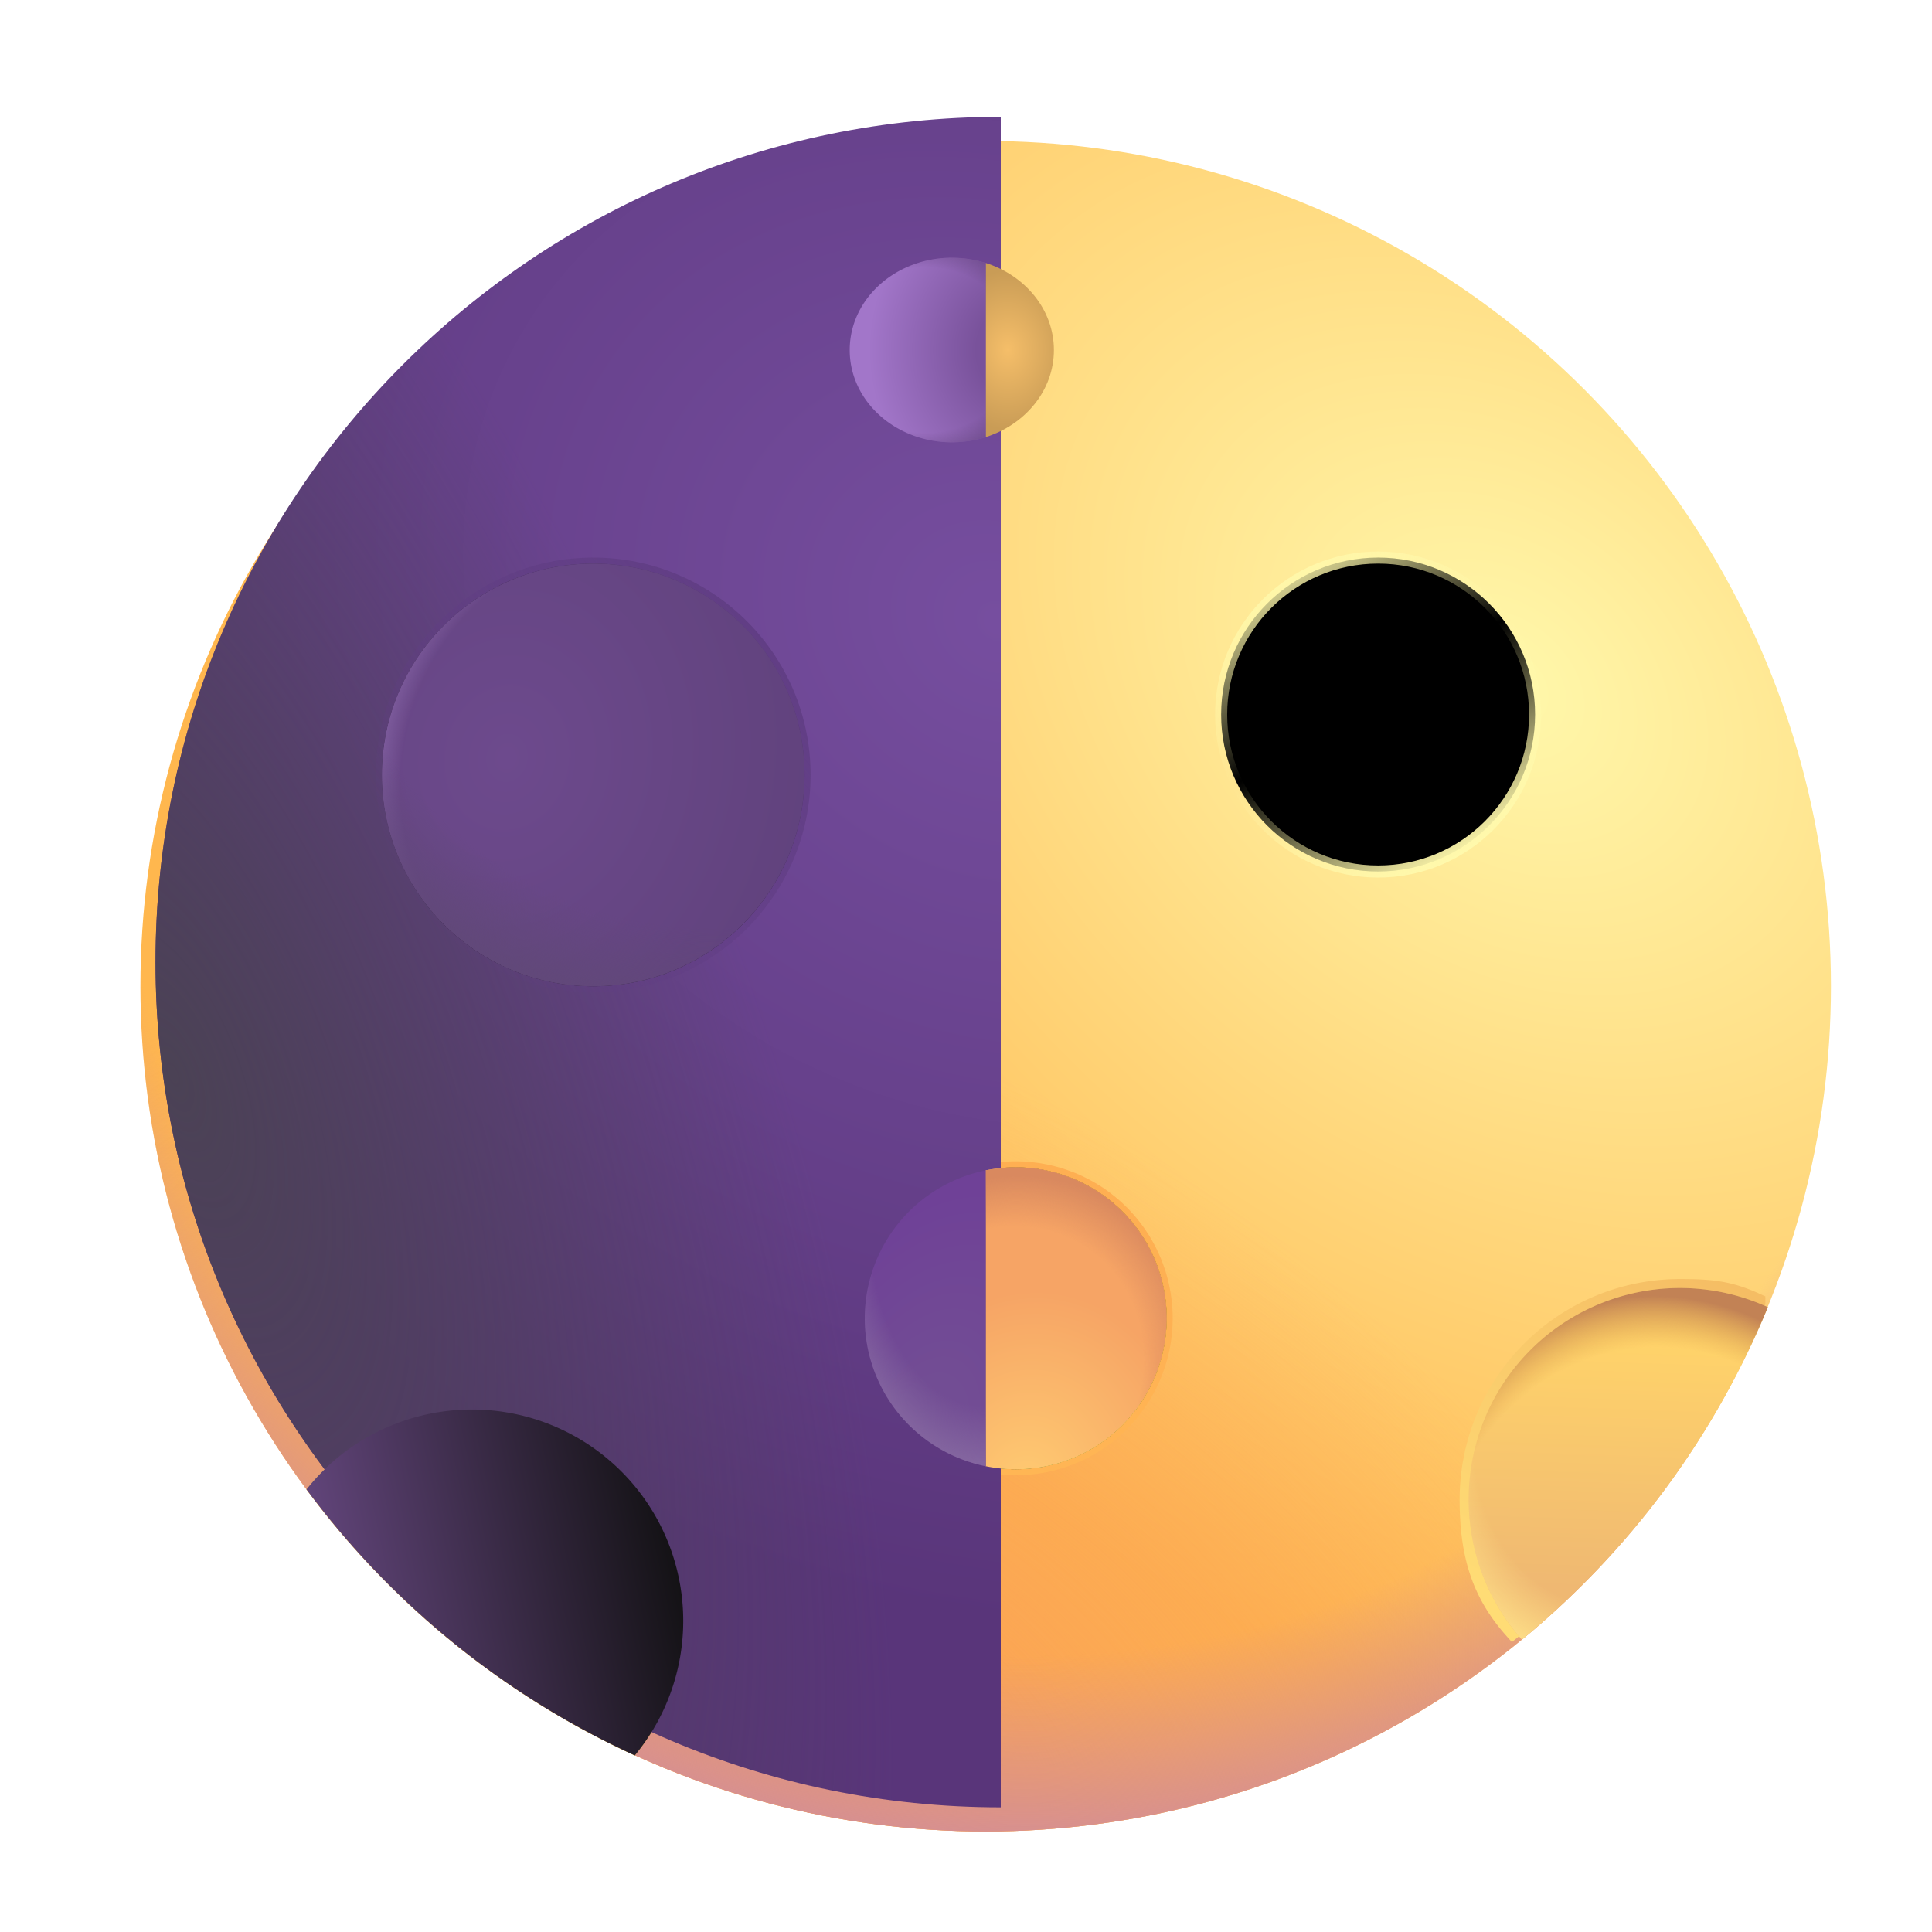 <svg width="100%" height="100%" viewBox="0 0 32 32" xmlns="http://www.w3.org/2000/svg"><circle cx="16.326" cy="16.335" r="14" fill="url(#a)"/><circle cx="16.326" cy="16.335" r="14" fill="url(#b)"/><circle cx="16.326" cy="16.335" r="14" fill="url(#c)"/><circle cx="9.826" cy="12.835" r="3.5" fill="url(#d)"/><g filter="url(#e)"><path stroke="url(#f)" stroke-width=".1" d="M16.276 24.285v.04l.04.009q.247.05.51.051a2.55 2.55 0 1 0-.51-5.049l-.04.008v4.941Z"/></g><g filter="url(#g)"><circle cx="22.826" cy="11.835" r="2.5" fill="url(#h)"/><circle cx="22.826" cy="11.835" r="2.6" stroke="url(#i)" stroke-width=".2"/></g><circle cx="16.826" cy="21.835" r="2.5" fill="url(#j)"/><path fill="url(#k)" fill-rule="evenodd" d="M10.515 29.076a14.05 14.05 0 0 1-5.439-4.407 3.5 3.5 0 1 1 5.439 4.406" clip-rule="evenodd"/><g filter="url(#l)"><path stroke="url(#m)" stroke-width=".3" d="M29.09 21.57c-.887 2.158-2.255 3.962-4.032 5.421-.548-.618-.732-1.265-.732-2.156a3.5 3.5 0 0 1 3.5-3.5c.52 0 .82.031 1.264.234Z"/></g><path fill="url(#n)" fill-rule="evenodd" d="M29.281 21.651a14.04 14.04 0 0 1-4.073 5.506 3.5 3.5 0 0 1 4.074-5.506" clip-rule="evenodd"/><path fill="url(#o)" fill-rule="evenodd" d="M29.281 21.651a14.04 14.04 0 0 1-4.073 5.506 3.5 3.5 0 0 1 4.074-5.506" clip-rule="evenodd"/><path fill="url(#p)" fill-rule="evenodd" d="M29.281 21.651a14.04 14.04 0 0 1-4.073 5.506 3.5 3.5 0 0 1 4.074-5.506" clip-rule="evenodd"/><g fill-rule="evenodd" clip-rule="evenodd" filter="url(#q)"><path fill="url(#r)" d="M16.326 2.335v28c-7.732 0-14-6.268-14-14s6.268-14 14-14"/><path fill="url(#s)" d="M16.326 2.335v28c-7.732 0-14-6.268-14-14s6.268-14 14-14"/></g><g filter="url(#t)"><circle cx="9.826" cy="12.835" r="3.5" stroke="url(#u)" stroke-width=".2"/></g><circle cx="9.826" cy="12.835" r="3.5" fill="url(#v)"/><circle cx="9.826" cy="12.835" r="3.5" fill="url(#w)"/><circle cx="9.826" cy="12.835" r="3.5" fill="url(#x)"/><path fill="url(#y)" fill-rule="evenodd" d="M10.515 29.076a14.05 14.05 0 0 1-5.439-4.407 3.5 3.5 0 1 1 5.439 4.406" clip-rule="evenodd"/><path fill="url(#z)" d="M16.326 24.285q.243.05.5.05a2.5 2.5 0 1 0-.5-4.95z"/><path fill="url(#A)" d="M16.326 24.285q.243.05.5.05a2.5 2.5 0 1 0-.5-4.95z"/><path fill="url(#B)" d="M16.326 19.385a2.5 2.5 0 0 0 0 4.9z"/><path fill="url(#C)" d="M16.326 19.385a2.5 2.5 0 0 0 0 4.9z"/><g filter="url(#D)"><path fill="url(#E)" fill-rule="evenodd" d="M16.326 7.24V4.355c.659.21 1.13.776 1.13 1.443 0 .666-.471 1.233-1.13 1.442" clip-rule="evenodd"/></g><g fill-rule="evenodd" clip-rule="evenodd" filter="url(#F)"><path fill="url(#G)" d="M16.326 4.355a1.9 1.9 0 0 0-.56-.086c-.935 0-1.692.684-1.692 1.529s.757 1.528 1.691 1.528q.297-.001.561-.086z"/><path fill="url(#H)" d="M16.326 4.355a1.9 1.9 0 0 0-.56-.086c-.935 0-1.692.684-1.692 1.529s.757 1.528 1.691 1.528q.297-.001.561-.086z"/></g><defs><radialGradient id="a" cx="0" cy="0" r="1" gradientTransform="rotate(130.452 9.843 11.38)scale(15.605 21.185)" gradientUnits="userSpaceOnUse"><stop stop-color="#FFF8AB"/><stop offset="1" stop-color="#FFB74E"/></radialGradient><radialGradient id="b" cx="0" cy="0" r="1" gradientTransform="rotate(-57.505 33.489 2.353)scale(11.634 17.132)" gradientUnits="userSpaceOnUse"><stop stop-color="#FA9F56"/><stop offset="1" stop-color="#FA9F56" stop-opacity="0"/></radialGradient><radialGradient id="c" cx="0" cy="0" r="1" gradientTransform="rotate(75.771 .59 17.029)scale(18.054)" gradientUnits="userSpaceOnUse"><stop offset=".837" stop-color="#D7908F" stop-opacity="0"/><stop offset="1" stop-color="#D7908F"/></radialGradient><radialGradient id="h" cx="0" cy="0" r="1" gradientTransform="matrix(6.916 -5.393 1.775 2.276 20.326 13.73)" gradientUnits="userSpaceOnUse"><stop offset=".2" stop-color="#FFF8B1"/><stop offset="1" stop-color="#FFD975"/></radialGradient><radialGradient id="o" cx="0" cy="0" r="1" gradientTransform="matrix(-.872 -5.642 4.679 -.723 27.676 27.157)" gradientUnits="userSpaceOnUse"><stop offset=".85" stop-color="#DFA14C" stop-opacity="0"/><stop offset="1" stop-color="#C28255"/></radialGradient><radialGradient id="p" cx="0" cy="0" r="1" gradientTransform="rotate(122.849 7.343 19.21)scale(4.724 4.021)" gradientUnits="userSpaceOnUse"><stop offset=".718" stop-color="#FFE38A" stop-opacity="0"/><stop offset=".952" stop-color="#FFE38A"/></radialGradient><radialGradient id="r" cx="0" cy="0" r="1" gradientTransform="rotate(123.566 5.307 9.704)scale(16.052 18.334)" gradientUnits="userSpaceOnUse"><stop stop-color="#764E9F"/><stop offset="1" stop-color="#59357A"/></radialGradient><radialGradient id="s" cx="0" cy="0" r="1" gradientTransform="matrix(8.938 -3.438 8.082 21.012 2.638 18.272)" gradientUnits="userSpaceOnUse"><stop stop-color="#4B4255"/><stop offset="1" stop-color="#4B4255" stop-opacity="0"/></radialGradient><radialGradient id="v" cx="0" cy="0" r="1" gradientTransform="matrix(5.384 .987 -1.149 6.268 8.394 12.556)" gradientUnits="userSpaceOnUse"><stop stop-color="#6D4A8D"/><stop offset="1" stop-color="#60427C"/></radialGradient><radialGradient id="w" cx="0" cy="0" r="1" gradientTransform="matrix(-3.797 -.928 1.028 -4.206 10.123 12.835)" gradientUnits="userSpaceOnUse"><stop offset=".886" stop-color="#8260A1" stop-opacity="0"/><stop offset="1" stop-color="#8260A1"/></radialGradient><radialGradient id="x" cx="0" cy="0" r="1" gradientTransform="rotate(109.781 2.771 8.643)scale(7.837)" gradientUnits="userSpaceOnUse"><stop offset=".82" stop-color="#614879" stop-opacity="0"/><stop offset="1" stop-color="#614879"/></radialGradient><radialGradient id="z" cx="0" cy="0" r="1" gradientTransform="rotate(-80.322 23.15 2.314)scale(3.77 3.093)" gradientUnits="userSpaceOnUse"><stop stop-color="#FFCC72"/><stop offset=".898" stop-color="#F6A465"/></radialGradient><radialGradient id="A" cx="0" cy="0" r="1" gradientTransform="matrix(2.045 -2.621 2.404 1.876 16.603 22.701)" gradientUnits="userSpaceOnUse"><stop offset=".74" stop-color="#D9895F" stop-opacity="0"/><stop offset="1" stop-color="#D9895F"/></radialGradient><radialGradient id="B" cx="0" cy="0" r="1" gradientTransform="rotate(-68.51 25.117 .634)scale(4.265 2.614)" gradientUnits="userSpaceOnUse"><stop offset=".222" stop-color="#724D94"/><stop offset="1" stop-color="#6F4197"/></radialGradient><radialGradient id="C" cx="0" cy="0" r="1" gradientTransform="matrix(0 4.272 -2.772 0 16.326 20.339)" gradientUnits="userSpaceOnUse"><stop offset=".692" stop-color="#8B70A4" stop-opacity="0"/><stop offset="1" stop-color="#8B70A4"/></radialGradient><radialGradient id="E" cx="0" cy="0" r="1" gradientTransform="matrix(-1.034 0 0 -1.317 16.692 5.798)" gradientUnits="userSpaceOnUse"><stop stop-color="#F5BE69"/><stop offset="1" stop-color="#C99C56"/></radialGradient><radialGradient id="G" cx="0" cy="0" r="1" gradientTransform="matrix(-2.493 0 0 -2.782 16.884 5.798)" gradientUnits="userSpaceOnUse"><stop offset=".286" stop-color="#79529B"/><stop offset="1" stop-color="#A276C9"/></radialGradient><radialGradient id="H" cx="0" cy="0" r="1" gradientTransform="matrix(2.131 0 0 1.925 15.326 5.798)" gradientUnits="userSpaceOnUse"><stop offset=".711" stop-color="#664581" stop-opacity="0"/><stop offset="1" stop-color="#664581"/></radialGradient><linearGradient id="d" x1="12.159" x2="7.493" y1="10.502" y2="15.168" gradientUnits="userSpaceOnUse"><stop stop-color="#F5C224"/><stop offset="1" stop-color="#FFEF71"/></linearGradient><linearGradient id="f" x1="18.951" x2="16.92" y1="19.335" y2="24.584" gradientUnits="userSpaceOnUse"><stop stop-color="#FEAE52"/><stop offset="1" stop-color="#FFB654"/></linearGradient><linearGradient id="i" x1="20.903" x2="23.972" y1="9.335" y2="14.335" gradientUnits="userSpaceOnUse"><stop stop-color="#FFF9AC"/><stop offset=".492" stop-color="#FFF9AC" stop-opacity="0"/><stop offset="1" stop-color="#FFF9AC"/></linearGradient><linearGradient id="j" x1="18.493" x2="15.159" y1="20.168" y2="23.502" gradientUnits="userSpaceOnUse"><stop stop-color="#F5C224"/><stop offset="1" stop-color="#FFEF71"/></linearGradient><linearGradient id="k" x1="11.326" x2="4.326" y1="24.835" y2="26.335" gradientUnits="userSpaceOnUse"><stop stop-color="#F5C224"/><stop offset="1" stop-color="#FCE35D"/></linearGradient><linearGradient id="m" x1="28.308" x2="24.965" y1="20.991" y2="26.648" gradientUnits="userSpaceOnUse"><stop stop-color="#F5BD64"/><stop offset="1" stop-color="#FFDC75"/></linearGradient><linearGradient id="n" x1="26.385" x2="26.241" y1="22.161" y2="26.321" gradientUnits="userSpaceOnUse"><stop stop-color="#FFD36A"/><stop offset="1" stop-color="#EFB872"/></linearGradient><linearGradient id="u" x1="13.326" x2="6.898" y1="10.28" y2="15.4" gradientUnits="userSpaceOnUse"><stop stop-color="#603D83"/><stop offset="1" stop-color="#603D83" stop-opacity="0"/></linearGradient><linearGradient id="y" x1="11.326" x2="4.326" y1="24.835" y2="26.335" gradientUnits="userSpaceOnUse"><stop stop-color="#0F0F0F"/><stop offset="1" stop-color="#704E8D"/></linearGradient><filter id="e" width="3.6" height="5.6" x="16.026" y="19.035" color-interpolation-filters="sRGB" filterUnits="userSpaceOnUse"><feFlood flood-opacity="0" result="BackgroundImageFix"/><feBlend in="SourceGraphic" in2="BackgroundImageFix" result="shape"/><feGaussianBlur result="effect1_foregroundBlur_18_13917" stdDeviation=".1"/></filter><filter id="g" width="5.8" height="5.8" x="19.926" y="8.935" color-interpolation-filters="sRGB" filterUnits="userSpaceOnUse"><feFlood flood-opacity="0" result="BackgroundImageFix"/><feBlend in="SourceGraphic" in2="BackgroundImageFix" result="shape"/><feGaussianBlur result="effect1_foregroundBlur_18_13917" stdDeviation=".1"/></filter><filter id="l" width="5.707" height="6.614" x="23.876" y="20.885" color-interpolation-filters="sRGB" filterUnits="userSpaceOnUse"><feFlood flood-opacity="0" result="BackgroundImageFix"/><feBlend in="SourceGraphic" in2="BackgroundImageFix" result="shape"/><feGaussianBlur result="effect1_foregroundBlur_18_13917" stdDeviation=".15"/></filter><filter id="q" width="14.25" height="28.4" x="2.326" y="1.935" color-interpolation-filters="sRGB" filterUnits="userSpaceOnUse"><feFlood flood-opacity="0" result="BackgroundImageFix"/><feBlend in="SourceGraphic" in2="BackgroundImageFix" result="shape"/><feColorMatrix in="SourceAlpha" result="hardAlpha" values="0 0 0 0 0 0 0 0 0 0 0 0 0 0 0 0 0 0 127 0"/><feOffset dx=".25" dy="-.4"/><feGaussianBlur stdDeviation=".625"/><feComposite in2="hardAlpha" k2="-1" k3="1" operator="arithmetic"/><feColorMatrix values="0 0 0 0 0.498 0 0 0 0 0.467 0 0 0 0 0.529 0 0 0 1 0"/><feBlend in2="shape" result="effect1_innerShadow_18_13917"/></filter><filter id="t" width="7.6" height="7.6" x="6.026" y="9.035" color-interpolation-filters="sRGB" filterUnits="userSpaceOnUse"><feFlood flood-opacity="0" result="BackgroundImageFix"/><feBlend in="SourceGraphic" in2="BackgroundImageFix" result="shape"/><feGaussianBlur result="effect1_foregroundBlur_18_13917" stdDeviation=".1"/></filter><filter id="D" width="1.331" height="3.085" x="16.226" y="4.255" color-interpolation-filters="sRGB" filterUnits="userSpaceOnUse"><feFlood flood-opacity="0" result="BackgroundImageFix"/><feBlend in="SourceGraphic" in2="BackgroundImageFix" result="shape"/><feGaussianBlur result="effect1_foregroundBlur_18_13917" stdDeviation=".05"/></filter><filter id="F" width="2.452" height="3.256" x="13.974" y="4.169" color-interpolation-filters="sRGB" filterUnits="userSpaceOnUse"><feFlood flood-opacity="0" result="BackgroundImageFix"/><feBlend in="SourceGraphic" in2="BackgroundImageFix" result="shape"/><feGaussianBlur result="effect1_foregroundBlur_18_13917" stdDeviation=".05"/></filter></defs></svg>